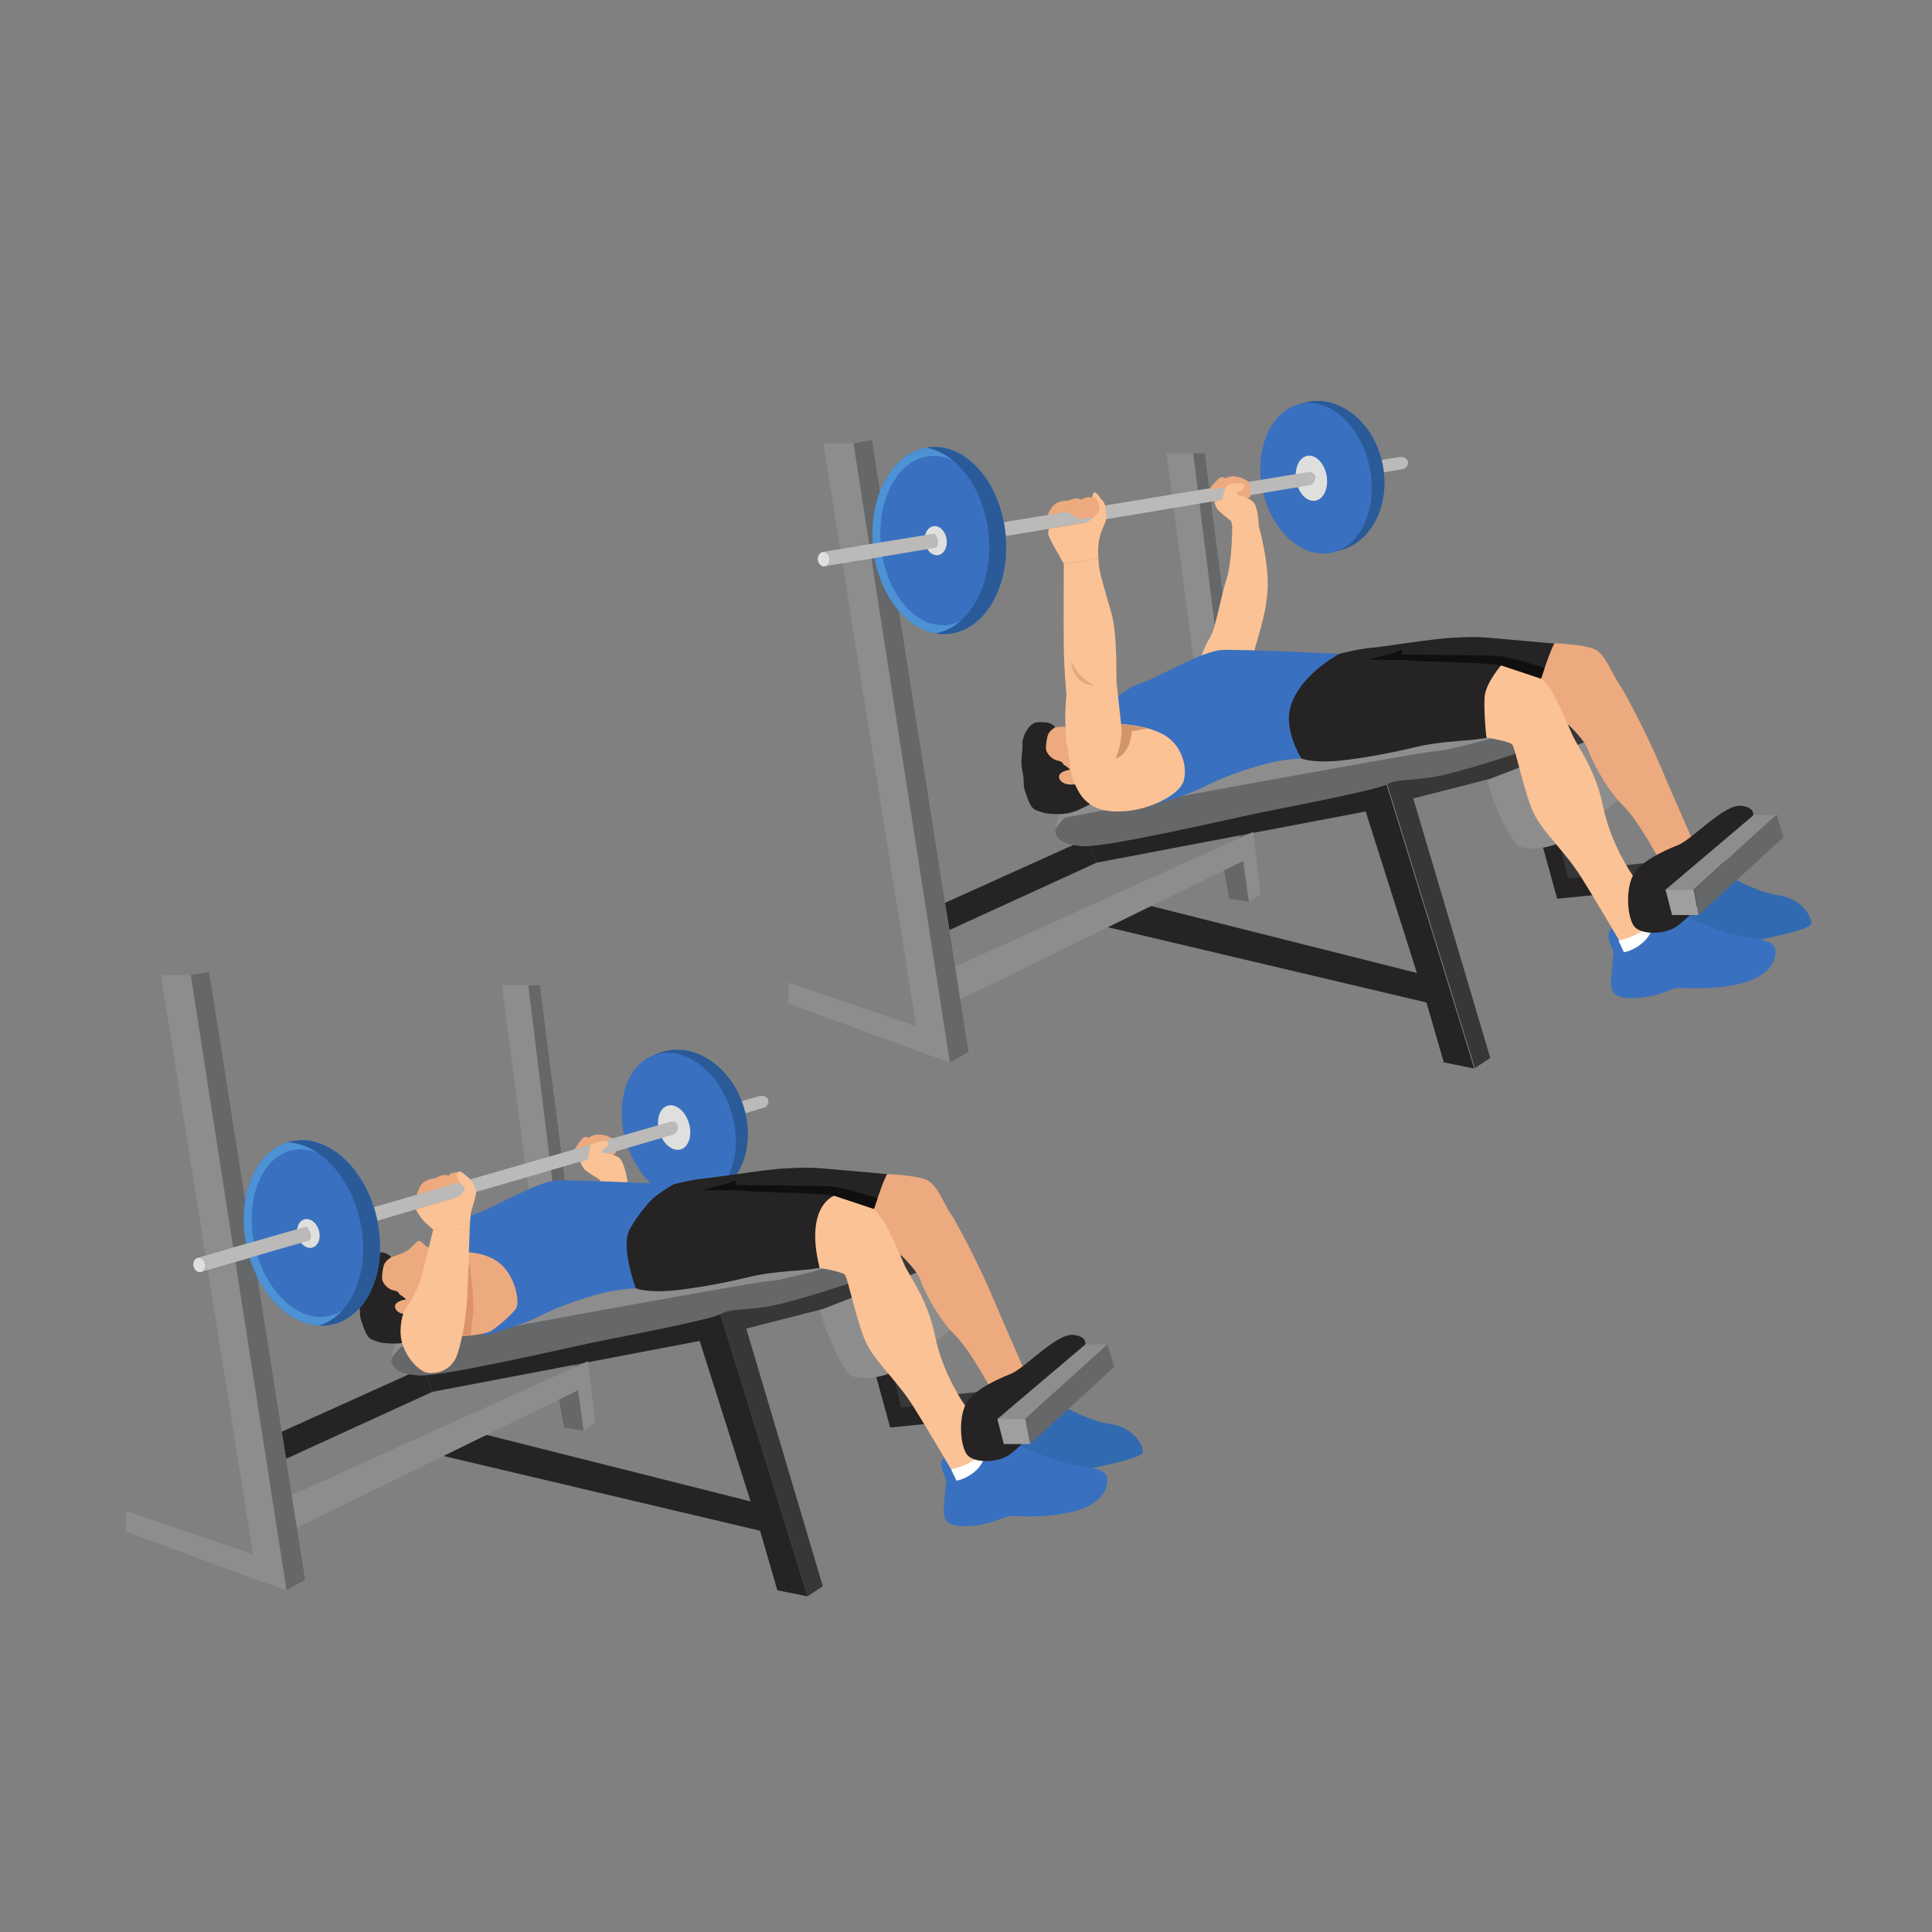 <?xml version="1.0" encoding="UTF-8" standalone="no"?>
<svg
   xmlns:dc="http://purl.org/dc/elements/1.1/"
   xmlns:cc="http://creativecommons.org/ns#"
   xmlns:rdf="http://www.w3.org/1999/02/22-rdf-syntax-ns#"
   xmlns:svg="http://www.w3.org/2000/svg"
   xmlns="http://www.w3.org/2000/svg"
   viewBox="0 0 2666.667 2666.667"
   height="2666.667"
   width="2666.667"
   xml:space="preserve"
   id="svg2"
   version="1.1"><rect x="0" y="0" width="2666.667" height="2666.667" fill="#808080" stroke="none"/><defs
     id="defs6" /><g
     transform="matrix(1.333,0,0,-1.333,0,2666.667)"
     id="g10"><g
       transform="scale(0.1)"
       id="g12"><g
         transform="scale(1.227)"
         id="g14"><path
           id="path16"
           style="fill:none;fill-opacity:1;fill-rule:nonzero;stroke:none"
           d="M 16300,0 H 0 V 16300 H 16300 V 0" /></g><path
         id="path18"
         style="fill:#bbbab8;fill-opacity:1;fill-rule:nonzero;stroke:none"
         d="m 13484.4,15106.7 c 0,0 998.3,167.2 1019.3,167.2 20.9,0 59.9,-6 74.9,-45 15,-38.9 -36,-77.9 -36,-77.9 l -1085.6,-187.5 27.4,143.2" /><path
         id="path20"
         style="fill:#2a5a98;fill-opacity:1;fill-rule:nonzero;stroke:none"
         d="m 14316.6,15197.6 c 86.2,-426.2 -122.6,-828.1 -466.5,-897.7 -343.8,-69.6 -692.5,219.5 -778.7,645.7 -86.3,426.3 122.6,828.2 466.4,897.8 343.9,69.5 692.5,-219.6 778.8,-645.8" /><path
         id="path22"
         style="fill:#3a70c0;fill-opacity:1;fill-rule:nonzero;stroke:none"
         d="m 14182.2,15165 c 86.3,-426.2 -92.2,-822 -398.7,-884 -306.5,-62 -624.8,233.2 -711.1,659.4 -86.2,426.2 92.3,822 398.8,884 306.4,62 624.8,-233.2 711,-659.4" /><g
         transform="scale(1.012)"
         id="g24"><path
           id="path26"
           style="fill:#373737;fill-opacity:1;fill-rule:nonzero;stroke:none"
           d="m 16119.3,11343.2 180.7,-562.9 v -83 h -234 l -77,106.7 -108.2,438.2 238.5,101" /></g><path
         id="path28"
         style="fill:#dfdfdd;fill-opacity:1;fill-rule:nonzero;stroke:none"
         d="m 13736.2,15080.8 c 22.8,-128.3 -29,-244.9 -115.8,-260.3 -86.8,-15.4 -175.6,76.1 -198.4,204.4 -22.8,128.4 29,244.9 115.8,260.3 86.8,15.5 175.6,-76.1 198.4,-204.4" /><g
         transform="scale(1.151)"
         id="g30"><path
           id="path32"
           style="fill:#326ab1;fill-opacity:1;fill-rule:nonzero;stroke:none"
           d="m 15594.6,9476.99 c 0,0 213.4,-122.36 413.9,-152.3 200.4,-29.93 291.5,-190.15 286.3,-254.51 -5.2,-64.38 -609.2,-171.11 -609.2,-171.11 h -442.5 l -205.6,197.84 72.8,227.78 484.3,152.3" /></g><g
         transform="scale(1.052)"
         id="g34"><path
           id="path36"
           style="fill:#252323;fill-opacity:1;fill-rule:nonzero;stroke:none"
           d="m 15160.6,10774.1 166.1,-603.9 973.3,96.9 v 182.2 l -865.9,-79.7 -107.4,457.2 -166.1,-52.7" /></g><g
         transform="scale(1.128)"
         id="g38"><path
           id="path40"
           style="fill:#3a70c0;fill-opacity:1;fill-rule:nonzero;stroke:none"
           d="m 14791.2,9207.24 c 0,0 -31.8,-23.31 -26.5,-71.12 5.3,-47.82 47.8,-143.43 47.8,-143.43 0,0 -24.5,-191.29 -24.2,-284.27 0.3,-92.97 45.5,-151.38 260.6,-132.76 215.2,18.61 289.5,95.63 385.2,90.31 95.6,-5.32 366.6,-13.29 581.7,50.43 215.2,63.82 284.2,180.66 282.9,286.91 -1.4,106.25 -142.1,100.94 -333.4,140.78 -191.2,39.84 -512.6,187.27 -512.6,187.27 h -305.4 l -200.1,-38.52 -156,-85.6" /></g><g
         transform="scale(1.05)"
         id="g42"><path
           id="path44"
           style="fill:#ffffff;fill-opacity:1;fill-rule:nonzero;stroke:none"
           d="m 15961.8,9773.14 52.8,-111.3 c 0,0 94.2,14.27 185.5,94.17 91.3,79.92 99.9,168.39 99.9,168.39 l -195.6,19.2 -142.6,-170.46" /></g><g
         transform="scale(1.054)"
         id="g46"><path
           id="path48"
           style="fill:#373737;fill-opacity:1;fill-rule:nonzero;stroke:none"
           d="m 15762.8,10459.7 c 38.4,4.3 537.2,55.4 537.2,55.4 l -32.6,-86.7 c 0,0 -214.7,-83.8 -236,-88.1 -21.3,-4.3 -272.9,-34.1 -268.6,-21.3 4.2,12.8 0,140.7 0,140.7" /></g><path
         id="path50"
         style="fill:#252323;fill-opacity:1;fill-rule:nonzero;stroke:none"
         d="m 9829.79,10374.4 1524.11,697.8 -89.9,251.7 -1478.78,-667.4 44.57,-282.1" /><path
         id="path52"
         style="fill:#656769;fill-opacity:1;fill-rule:nonzero;stroke:none"
         d="m 12675.9,10993.5 50.6,-292.9 205.3,-33 -58.5,422.6 -197.4,-96.7" /><g
         transform="scale(1.035)"
         id="g54"><path
           id="path56"
           style="fill:#8d8d8d;fill-opacity:1;fill-rule:nonzero;stroke:none"
           d="m 15166,11743.8 c 0,0 -246.5,-113 -286.7,-169.5 -40.3,-56.4 221.5,-665.5 308.4,-708.6 86.9,-43 312.8,-43 504,78.7 191.2,121.6 608.3,464.4 604,490.7 -4.4,26.3 -360.7,569.4 -360.7,569.4 0,0 -338.9,-100 -769,-260.7" /></g><g
         transform="scale(1.012)"
         id="g58"><path
           id="path60"
           style="fill:#373737;fill-opacity:1;fill-rule:nonzero;stroke:none"
           d="m 15091.2,8839.56 157,103.71 -788.1,2654.73 788.1,201.5 1051.8,408.9 -97.8,177.7 -1564.3,-391.1 -444.5,-248.8 897.8,-2906.64" /></g><path
         id="path62"
         style="fill:#656769;fill-opacity:1;fill-rule:nonzero;stroke:none"
         d="m 12976.7,11391.4 -502,3918.5 h -119.8 l 518.4,-4219.7 103.4,301.2" /><path
         id="path64"
         style="fill:#252323;fill-opacity:1;fill-rule:nonzero;stroke:none"
         d="m 11344.9,10433.8 3425.5,-809.2 179.8,-620.3 314.7,-63 -908.1,2940.1 -3092.8,-557.5 89.9,-251.7 2787.1,530.4 530.5,-1672.3 -2751.5,693.2 -575.1,-189.7" /><path
         id="path66"
         style="fill:#8d8d8d;fill-opacity:1;fill-rule:nonzero;stroke:none"
         d="m 11120.1,11431.8 -193.3,-40.4 c 0,0 18,184.3 96.7,301.1 78.6,116.9 1571.1,566.5 1867.8,620.4 296.7,54 1384.6,368.6 1384.6,368.6 l 1276.7,89.9 c 0,0 368.6,-89.9 341.6,-179.8 -26.9,-89.9 -233.7,-170.8 -233.7,-170.8 l -449.6,-242.7 -593.4,-96.7 -1353.1,-249.7 -2144.3,-399.9" /><path
         id="path68"
         style="fill:#8d8d8d;fill-opacity:1;fill-rule:nonzero;stroke:none"
         d="m 9879.37,9624.6 2993.93,1465.6 58.5,-422.6 121.3,80.9 -76.4,642.9 -3087.14,-1395.3 -10.19,-371.5" /><path
         id="path70"
         style="fill:#656769;fill-opacity:1;fill-rule:nonzero;stroke:none"
         d="m 11030.2,11539.7 c 0,0 -112.4,-103.4 -103.4,-148.3 9,-45 40.5,-134.9 292.2,-148.4 251.8,-13.5 1582.4,296.7 1802.7,341.7 220.2,44.9 1230.8,238.2 1335.1,296.7 104.4,58.4 202.3,35.9 472,76.4 269.8,40.4 939.6,268.2 939.6,268.2 l -107.9,194.8 c 0,0 -656.3,-191.8 -800.2,-194.8 -143.9,-3 -3830.1,-686.3 -3830.1,-686.3" /><path
         id="path72"
         style="fill:#656769;fill-opacity:1;fill-rule:nonzero;stroke:none"
         d="m 9834.41,9004.3 194.79,107.9 -1000.97,6335.5 -191.8,-32.9 997.98,-6410.5" /><path
         id="path74"
         style="fill:#8d8d8d;fill-opacity:1;fill-rule:nonzero;stroke:none"
         d="m 9528.73,9112.2 305.68,-107.9 -997.98,6410.5 H 8526.25 L 9528.73,9112.2" /><path
         id="path76"
         style="fill:#8d8d8d;fill-opacity:1;fill-rule:nonzero;stroke:none"
         d="m 12354.9,13200 -275.8,2109.9 h 275.8 l 223,-1779.2 v -396.2 l -157.1,28.1 -65.9,37.4" /><g
         transform="scale(1.076)"
         id="g78"><path
           id="path80"
           style="fill:#edaa7f;fill-opacity:1;fill-rule:nonzero;stroke:none"
           d="m 14961.3,12401.2 c 0,0 289.8,-9.1 390.1,-60.3 100.3,-51.1 162.9,-235 217.3,-310.2 54.3,-75.3 275.8,-493.1 405.3,-800.3 129.6,-307.1 326,-750.1 326,-750.1 l -326,-175.5 c 0,0 -204.7,390.5 -359.4,540 -154.6,149.5 -299.4,433.7 -332.8,534 -33.5,100.3 -235.4,288.3 -256.3,300.8 -20.9,12.6 -326,313.5 -326,313.5 0,0 -97.6,203.2 -80.2,247.8 17.5,44.7 342,160.3 342,160.3" /></g><g
         transform="scale(1.054)"
         id="g82"><path
           id="path84"
           style="fill:#fbc295;fill-opacity:1;fill-rule:nonzero;stroke:none"
           d="m 14606.4,11733.7 c 0,0 213.2,-35.6 247.4,-65.4 34.1,-29.9 128.5,-530.8 231.7,-712.5 103.2,-181.6 296.8,-353.2 446.4,-590.4 149.5,-237.3 375.7,-625.49 375.7,-625.49 0,0 179.1,38.4 285.8,140.79 106.6,102.39 -153.6,499.2 -153.6,499.2 0,0 -213.3,298.6 -290.1,674 -76.8,375.5 -253.2,593 -303.6,708.2 -50.5,115.2 -171.4,401.1 -236.8,477.9 -65.4,76.8 -65.4,76.8 -65.4,76.8 l -392.5,130.8 c 0,0 -298.3,-98.1 -145,-713.9" /></g><path
         id="path86"
         style="fill:#252323;fill-opacity:1;fill-rule:nonzero;stroke:none"
         d="m 13176,12420.8 c 33.8,-33.4 299.7,-269.8 299.7,-269.8 0,0 116.9,-49.4 391.1,-22.4 274.2,27 606.9,95.3 795.7,142.1 188.8,46.7 458.5,63.2 536.5,69.2 77.9,6 191.9,24 191.9,24 0,0 -30.1,287.7 -18.1,428.5 12,140.9 170.8,323.7 170.8,323.7 l 413.6,-137.9 c 0,0 95.9,299.7 137.8,362.7 0,0 -524.4,47.9 -672.8,59.9 -148.3,12 -202.3,9 -394.1,0 -191.8,-9 -719.2,-95.9 -839.1,-104.9 -119.9,-9 -322.2,-61.4 -322.2,-61.4 L 13176,12909 c 0,0 -284.7,-263.4 -275.7,-308.4 9,-44.9 275.7,-179.8 275.7,-179.8" /><path
         id="path88"
         style="fill:#252323;fill-opacity:1;fill-rule:nonzero;stroke:none"
         d="m 10926.3,12474.8 c 0,0 -34,47.9 -105.9,50.9 -71.9,3 -98.9,6 -140.8,-25.5 -42,-31.4 -98.9,-136.3 -92.9,-202.3 5.9,-65.9 -24.9,-173.8 -0.5,-275.7 24.4,-101.9 3.4,-143.8 27.4,-206.8 24,-62.9 48,-176.8 116.9,-200.8 68.9,-24 93.9,-39.3 237.3,-39.1 143.3,0.2 236.2,63.1 278.2,81.1 41.9,18 86.9,47.9 86.9,47.9 0,0 -110.9,584.4 -125.9,602.4 -15,18 -185.8,77.9 -185.8,77.9 l -94.9,90" /><path
         id="path90"
         style="fill:#100f0d;fill-opacity:1;fill-rule:nonzero;stroke:none"
         d="m 14174,13173 c 33,0 281.7,0 341.7,0 59.9,0 218.7,-20.9 260.7,-17.9 41.9,3 632.3,-15 767.2,-39 l 413.6,-137.9 36.8,110.6 c 0,0 -345.5,114.2 -480.4,123.2 -134.8,9 -997.9,15 -997.9,15 v 49 c 0,0 -99,-43 -158.9,-52 -59.9,-9 -182.8,-51 -182.8,-51" /><path
         id="path92"
         style="fill:#edaa7f;fill-opacity:1;fill-rule:nonzero;stroke:none"
         d="m 11021.2,12481.5 -94.9,-6.7 c 0,0 -64.7,-36 -78.2,-87.7 -13.5,-51.7 -24.7,-126.6 -11.2,-161.1 13.5,-34.5 60.4,-88.4 117.9,-97.4 57.4,-9 52.9,-45 66.4,-47.2 13.5,-2.2 60.7,-45 60.7,-45 0,0 -87.7,-13.5 -110.1,-51.6 -22.5,-38.3 17.9,-107.9 128.1,-103.4 110.1,4.4 110.1,4.4 110.1,4.4 0,0 -53.9,415.9 -58.4,424.9 -4.5,9 -130.4,170.8 -130.4,170.8" /><path
         id="path94"
         style="fill:#fbc295;fill-opacity:1;fill-rule:nonzero;stroke:none"
         d="m 12420.8,13162.6 c 0,0 56.9,164.1 110.9,246.1 53.9,82 107.9,414.7 167.8,597.5 59.9,182.8 59.9,545.4 59.9,545.4 h 275.8 c 0,0 107.8,-371.6 89.9,-656.3 -18,-284.7 -119.9,-536.4 -140.9,-650.3 -21,-113.9 -290.7,-124.8 -353.6,-117.9 -63,7 -209.8,35.5 -209.8,35.5" /><path
         id="path96"
         style="fill:#3a70c0;fill-opacity:1;fill-rule:nonzero;stroke:none"
         d="m 11904,11659.8 c 47.5,17.8 371.4,100.2 564.7,199.1 193.3,98.9 364.2,157.3 584.4,222.5 220.3,65.2 422.6,69.6 422.6,69.6 0,0 -144.4,224.9 -128.4,449.6 16,224.8 218.3,413.6 303.7,485.5 85.4,72 215.8,148.4 215.8,148.4 0,0 -1007,49.4 -1213.8,40.4 -206.7,-9 -665.3,-287.7 -831.6,-341.6 -166.3,-54 -267.3,-161.9 -267.3,-161.9 0,0 -159.8,-684.7 -123.8,-719.9 36,-35.3 184.3,-170.4 184.3,-170.4 l 289.4,-221.3" /><path
         id="path98"
         style="fill:#fbc295;fill-opacity:1;fill-rule:nonzero;stroke:none"
         d="m 11045.2,12300.9 32.9,-176.8 c 0,0 -11.9,-117.3 78,-292.4 89.9,-175.1 242.7,-247 500.5,-226.1 257.7,21 557.4,170.9 599.3,311.7 42,140.9 -14.9,365.6 -194.7,473.5 -179.9,107.9 -452.6,116.9 -452.6,116.9 0,0 -44.9,407.6 -47.9,437.6 -3,29.9 11.9,500.5 -57,728.2 -68.9,227.8 -122.9,428.6 -125.9,485.5 -3,57 -3,57 -3,57 l -359.6,-48 c 0,0 -3,-632.3 0,-872.1 3,-239.7 24,-437.5 27,-473.5 3,-36 -30,-215.8 3,-521.5" /><path
         id="path100"
         style="fill:#bbbab8;fill-opacity:1;fill-rule:nonzero;stroke:none"
         d="m 8515.06,14289.1 5038.54,829 c 0,0 54.7,2.6 66,-44.8 11.2,-47.4 -45,-90.1 -45,-90.1 l -5030.21,-840.9 -29.33,146.8" /><path
         id="path102"
         style="fill:#3a70c0;fill-opacity:1;fill-rule:nonzero;stroke:none"
         d="m 10411.3,14478.6 c 54.9,-533.9 -207.5,-998.3 -586.09,-1037.2 -378.57,-39 -730,362.3 -784.92,896.1 -54.91,533.9 207.46,998.3 586.04,1037.2 378.57,39 729.97,-362.3 784.97,-896.1" /><path
         id="path104"
         style="fill:#4d92d5;fill-opacity:1;fill-rule:nonzero;stroke:none"
         d="m 10411.3,14478.6 c -55,533.8 -406.4,935.1 -784.97,896.1 -378.58,-38.9 -640.95,-503.3 -586.04,-1037.2 54.92,-533.8 406.35,-935.1 784.93,-896.1 378.58,38.9 640.98,503.3 586.08,1037.2 z m -607.56,-945.8 c -326.69,-33.6 -631.81,330.7 -681.5,813.8 -49.69,483 174.86,901.8 501.56,935.4 326.69,33.6 631.8,-330.7 681.5,-813.7 49.7,-483.1 -174.9,-901.9 -501.56,-935.5" /><path
         id="path106"
         style="fill:#2a5a98;fill-opacity:1;fill-rule:nonzero;stroke:none"
         d="m 10411.3,14478.6 c -55,533.8 -406.4,935.1 -784.97,896.1 -12.35,-1.3 -24.56,-3 -36.66,-5.2 322.28,-57.1 598.13,-423.1 646.23,-890.9 53.2,-516.5 -190.7,-967.9 -549.34,-1032 45.47,-8.1 91.85,-10 138.66,-5.2 378.58,38.9 640.98,503.3 586.08,1037.2" /><path
         id="path108"
         style="fill:#edaa7f;fill-opacity:1;fill-rule:nonzero;stroke:none"
         d="m 12523.8,14941.6 c 4.5,6.8 86.5,111.3 115.8,120.3 29.2,9 53.9,-15.8 56.2,-9 2.2,6.7 37.2,22.5 78.1,20.2 41,-2.2 70.2,-13.5 81.4,-15.7 11.3,-2.3 56.2,-31.3 69.7,-38.1 13.5,-6.9 31.5,-132.7 20.2,-157.5 -11.2,-24.7 -44.3,-9 -44.3,-9 0,0 -149.9,-22.4 -158.4,-18 -8.5,4.5 -52.5,119 -52.5,119 l -166.2,-12.2" /><path
         id="path110"
         style="fill:#fbc295;fill-opacity:1;fill-rule:nonzero;stroke:none"
         d="m 11015.2,14168 c 0,0 -146.8,251 -158.1,293.7 -11.2,42.7 6,68.2 6,68.2 l 386.5,64.6 c 0,0 99.8,60.5 102,87.5 2.3,27 0,60.7 0,60.7 0,0 -42.7,29.2 -44.9,74.2 -2.3,44.9 13.5,89.9 29.2,92.1 15.7,2.3 65.2,-74.2 87.6,-96.6 22.5,-22.5 33.8,-119.2 29.3,-177.6 -4.5,-58.4 -47.2,-101.1 -69.7,-209 -22.5,-107.9 -8.3,-209.8 -8.3,-209.8 l -359.6,-48" /><path
         id="path112"
         style="fill:#fbc295;fill-opacity:1;fill-rule:nonzero;stroke:none"
         d="m 12837.4,14497.7 c -12,6 -78,53.9 -78,53.9 l -11.9,58.5 c 0,0 -130.4,98.9 -146.2,128.1 -15.7,29.2 -29.2,74.2 -29.2,74.2 l 85.4,20.2 c 0,0 22.5,125.9 47.2,143.8 24.8,18 116.9,31.5 155.1,20.3 38.2,-11.3 27,-49.5 0,-62.9 -26.9,-13.5 -53.9,-27 -53.9,-27 l 4.5,-24.7 c 0,0 110.1,-24.8 164.1,-72 53.9,-47.2 60.7,-258.5 60.7,-258.5 l -197.8,-53.9" /><path
         id="path114"
         style="fill:#dfdfdd;fill-opacity:1;fill-rule:nonzero;stroke:none"
         d="m 8586.85,14220.2 c 4.17,-40.9 -18.98,-76.8 -51.71,-80.1 -32.73,-3.4 -62.64,27.1 -66.81,68 -4.16,41 18.98,76.8 51.71,80.2 32.73,3.3 62.64,-27.2 66.81,-68.1" /><path
         id="path116"
         style="fill:#dfdfdd;fill-opacity:1;fill-rule:nonzero;stroke:none"
         d="m 9801.4,14425.4 c 13.8,-82.7 -25.14,-158.1 -86.97,-168.4 -61.83,-10.3 -123.15,48.3 -136.95,130.9 -13.81,82.7 25.13,158.1 86.96,168.4 61.83,10.3 123.15,-48.3 136.96,-130.9" /><path
         id="path118"
         style="fill:#bbbab8;fill-opacity:1;fill-rule:nonzero;stroke:none"
         d="m 9674.8,14479.9 c 0,0 67.77,-62.8 21.54,-145 l -798.54,-133.5 -27.72,146.1 804.72,132.4" /><path
         id="path120"
         style="fill:#edaa7f;fill-opacity:1;fill-rule:nonzero;stroke:none"
         d="m 10847,14672.7 c 0,0 39.3,90.2 86.5,119.4 47.3,29.3 128.2,29.3 128.2,29.3 0,0 51.7,20.2 78.6,22.4 27,2.3 63,-13.4 63,-13.4 0,0 13.5,22.4 49.4,24.7 36,2.2 65.2,0 65.2,0 0,0 31.5,6.7 45,-38.2 13.4,-45 29.2,-51.7 20.2,-87.7 -9,-36 -53.6,-81 -56.9,-84.4 -3.3,-3.5 -80.2,0 -80.2,0 0,0 -49.5,-23.5 -71.9,-12.2 -22.5,11.2 -114.7,67.4 -123.7,71.9 l -203.4,-31.8" /><path
         id="path122"
         style="fill:#8d8d8d;fill-opacity:1;fill-rule:nonzero;stroke:none"
         d="m 8162.11,9615.7 1366.62,-503.5 v 251.7 l -1366.62,467.5 v -215.7" /><g
         transform="scale(1.117)"
         id="g124"><path
           id="path126"
           style="fill:#252323;fill-opacity:1;fill-rule:nonzero;stroke:none"
           d="m 15559.7,10077.7 c -26.9,-11.5 -314.6,-119.06 -406.7,-256.67 -92.1,-137.6 -68.8,-427.26 0,-503.7 68.8,-76.44 282.1,-68.39 382.6,0 100.5,68.39 181.1,168.97 181.1,168.97 0,0 510.9,812.7 519,824.7 7.9,12.1 64.3,108.6 -92.6,128.8 -157,20.1 -447.4,-304.4 -583.4,-362.1" /></g><g
         transform="scale(1.128)"
         id="g128"><path
           id="path130"
           style="fill:#8d8d8d;fill-opacity:1;fill-rule:nonzero;stroke:none"
           d="m 15419.4,9515.4 -135.5,47.82 813.2,689.38 h 202.9 l -757.1,-689.38 -123.5,-47.82" /></g><g
         transform="scale(1.133)"
         id="g132"><path
           id="path134"
           style="fill:#656769;fill-opacity:1;fill-rule:nonzero;stroke:none"
           d="m 15526,9295.77 774,710.53 -63.5,206.3 -754.1,-686.62 43.6,-230.21" /></g><g
         transform="scale(1.079)"
         id="g136"><path
           id="path138"
           style="fill:#9f9f9e;fill-opacity:1;fill-rule:nonzero;stroke:none"
           d="m 15983.4,10000.9 62.4,-241.73 h 254.2 l -45.8,241.73 h -270.8" /></g><path
         id="path140"
         style="fill:#d2946b;fill-opacity:1;fill-rule:nonzero;stroke:none"
         d="m 11554.7,12151.1 c -8.5,-3 76.4,152.3 53.9,356.6 0,0 119.4,-10.3 275.5,-44.1 l -164.7,-30.8 c 0,0 -8.9,-227.8 -164.7,-281.7" /><path
         id="path142"
         style="fill:#e4a87c;fill-opacity:1;fill-rule:nonzero;stroke:none"
         d="m 11332.9,12909 c -231.8,1.4 -244.3,253.6 -244.3,253.6 94.4,-200.1 244.3,-253.6 244.3,-253.6" /><path
         id="path144"
         style="fill:#bbbab8;fill-opacity:1;fill-rule:nonzero;stroke:none"
         d="m 6880.28,8372.2 c 0,0 971.92,282.8 992.76,285.3 20.83,2.4 60.23,1 79.67,-35.9 19.43,-37 -26.61,-81.6 -26.61,-81.6 l -1056.24,-313.2 10.42,145.4" /><path
         id="path146"
         style="fill:#373737;fill-opacity:1;fill-rule:nonzero;stroke:none"
         d="m 9394.98,5992.1 181.64,-565.8 v -83.4 h -235.24 l -77.42,107.2 -108.71,440.4 239.73,101.6" /><path
         id="path148"
         style="fill:#2a5a98;fill-opacity:1;fill-rule:nonzero;stroke:none"
         d="m 7696.13,8559.8 c 135.5,-413.2 -24.89,-836.8 -358.24,-946.1 -333.35,-109.3 -713.43,137.1 -848.93,550.3 -135.5,413.2 24.89,836.7 358.25,946.1 333.35,109.3 713.42,-137.1 848.92,-550.3" /><path
         id="path150"
         style="fill:#3a70c0;fill-opacity:1;fill-rule:nonzero;stroke:none"
         d="m 7566.54,8511.7 c 135.5,-413.2 4.5,-827.1 -292.61,-924.6 -297.11,-97.4 -647.81,158.6 -783.3,571.8 -135.5,413.2 -4.49,827.1 292.61,924.6 297.11,97.4 647.8,-158.6 783.3,-571.8" /><path
         id="path152"
         style="fill:#8d8d8d;fill-opacity:1;fill-rule:nonzero;stroke:none"
         d="m 5480.53,7629.6 -284.1,2173.9 h 273.95 l 221.65,-1767.8 51.68,-442.3 -207.82,76.6 -55.36,-40.4" /><path
         id="path154"
         style="fill:#326ab1;fill-opacity:1;fill-rule:nonzero;stroke:none"
         d="m 11032.7,5432.2 c 0,0 244.2,-139.9 473.5,-174.2 229.2,-34.2 333.5,-217.5 327.5,-291.1 -5.9,-73.6 -696.8,-195.7 -696.8,-195.7 h -506.2 l -235.2,226.3 83.4,260.5 553.8,174.2" /><path
         id="path156"
         style="fill:#dfdfdd;fill-opacity:1;fill-rule:nonzero;stroke:none"
         d="m 7133.45,8375.9 c 37.66,-124.7 -0.21,-246.5 -84.58,-272 -84.38,-25.5 -183.32,55 -220.98,179.8 -37.67,124.8 0.21,246.6 84.59,272.1 84.37,25.4 183.31,-55.1 220.97,-179.9" /><path
         id="path158"
         style="fill:#656769;fill-opacity:1;fill-rule:nonzero;stroke:none"
         d="m 6088.25,5910.2 -498.76,3893.3 h -119.11 l 515.14,-4192.6 102.73,299.3" /><path
         id="path160"
         style="fill:#3a70c0;fill-opacity:1;fill-rule:nonzero;stroke:none"
         d="m 9776.12,4913.5 c 0,0 -35.73,-26.2 -29.77,-79.8 5.95,-53.6 53.6,-160.8 53.6,-160.8 0,0 -27.47,-214.4 -27.14,-318.6 0.33,-104.2 50.95,-169.7 292.19,-148.9 241.2,20.9 324.5,107.2 431.7,101.3 107.2,-6 410.9,-14.9 652.1,56.6 241.2,71.4 318.7,202.4 317.2,321.5 -1.5,119.2 -159.3,113.2 -373.7,157.9 -214.4,44.6 -574.7,209.9 -574.7,209.9 h -342.4 l -224.23,-43.2 -174.85,-95.9" /><path
         id="path162"
         style="fill:#252323;fill-opacity:1;fill-rule:nonzero;stroke:none"
         d="m 9043.61,5855.1 173.56,-631.3 1017.53,101.2 v 190.6 l -905.23,-83.4 -112.3,478 -173.56,-55.1" /><path
         id="path164"
         style="fill:#ffffff;fill-opacity:1;fill-rule:nonzero;stroke:none"
         d="m 9849.08,4789.1 55.09,-116.2 c 0,0 98.23,14.9 193.53,98.3 95.3,83.4 104.2,175.7 104.2,175.7 l -204.02,20 -148.8,-177.8" /><path
         id="path166"
         style="fill:#8d8d8d;fill-opacity:1;fill-rule:nonzero;stroke:none"
         d="m 8786.04,6665 c 0,0 -253.44,-116.2 -294.79,-174.2 -41.36,-58 227.79,-684.2 317.12,-728.5 89.34,-44.2 321.59,-44.2 518.12,80.9 196.53,125 625.32,477.5 620.85,504.5 -4.47,27 -370.72,585.3 -370.72,585.3 0,0 -348.39,-102.7 -790.58,-268" /><path
         id="path168"
         style="fill:#373737;fill-opacity:1;fill-rule:nonzero;stroke:none"
         d="m 8361.72,3475.9 157.82,104.2 -792.07,2668 792.07,202.5 1057.08,410.9 -98.27,178.7 L 7906.13,6647.1 7459.48,6397 8361.72,3475.9" /><path
         id="path170"
         style="fill:#252323;fill-opacity:1;fill-rule:nonzero;stroke:none"
         d="M 2961.54,4899.8 4475.83,5593 4386.5,5843.2 2917.26,5180 l 44.28,-280.2" /><path
         id="path172"
         style="fill:#8d8d8d;fill-opacity:1;fill-rule:nonzero;stroke:none"
         d="m 4243.57,5950.4 -192.06,-40.2 c 0,0 17.87,183.1 96.03,299.2 78.16,116.2 1561.05,562.8 1855.85,616.4 294.79,53.6 1375.69,366.3 1375.69,366.3 l 1268.5,89.3 c 0,0 366.25,-89.3 339.46,-178.7 -26.81,-89.3 -232.26,-169.7 -232.26,-169.7 l -446.66,-241.2 -589.58,-96 -1344.43,-248.1 -2130.54,-397.3" /><path
         id="path174"
         style="fill:#252323;fill-opacity:1;fill-rule:nonzero;stroke:none"
         d="m 4466.9,4958.8 3403.5,-804 178.66,-616.4 312.66,-62.5 L 7459.48,6397 4386.5,5843.2 4475.83,5593 7245.08,6120.1 7772.13,4458.5 5038.36,5147.3 4466.9,4958.8" /><path
         id="path176"
         style="fill:#656769;fill-opacity:1;fill-rule:nonzero;stroke:none"
         d="m 4154.24,6057.6 c 0,0 -111.66,-102.8 -102.73,-147.4 8.93,-44.7 40.2,-134 290.33,-147.4 250.12,-13.4 1572.22,294.8 1791.08,339.4 218.86,44.7 1222.87,236.8 1326.56,294.8 103.68,58.1 200.99,35.8 468.99,75.9 267.99,40.2 933.5,266.6 933.5,266.6 L 8754.78,6933 c 0,0 -652.12,-190.6 -795.05,-193.5 -142.93,-3 -3805.49,-681.9 -3805.49,-681.9" /><path
         id="path178"
         style="fill:#656769;fill-opacity:1;fill-rule:nonzero;stroke:none"
         d="m 5789.35,5514.9 50.26,-291.1 203.97,-32.7 -58.06,419.8 -196.17,-96" /><path
         id="path180"
         style="fill:#656769;fill-opacity:1;fill-rule:nonzero;stroke:none"
         d="m 2966.14,3538.4 193.55,107.2 -994.55,6294.9 -190.57,-32.8 991.57,-6369.3" /><path
         id="path182"
         style="fill:#8d8d8d;fill-opacity:1;fill-rule:nonzero;stroke:none"
         d="m 3074.33,4185.9 2911.19,1425 58.06,-419.8 120.6,80.4 -75.93,638.7 -3067.32,-1386.3 53.4,-338" /><path
         id="path184"
         style="fill:#8d8d8d;fill-opacity:1;fill-rule:nonzero;stroke:none"
         d="m 2662.42,3645.6 303.72,-107.2 -991.57,6369.3 h -308.19 l 996.04,-6262.1" /><path
         id="path186"
         style="fill:#8d8d8d;fill-opacity:1;fill-rule:nonzero;stroke:none"
         d="m 1304.59,4145.9 1357.83,-500.3 v 250.2 l -1357.83,464.5 v -214.4" /><path
         id="path188"
         style="fill:#edaa7f;fill-opacity:1;fill-rule:nonzero;stroke:none"
         d="m 5945.62,8095.9 c 3.68,7.2 72.93,120.6 100.9,133 27.97,12.3 55.42,-9.3 56.86,-2.4 1.44,7 34.35,26.7 75.28,29.3 40.93,2.5 71.26,-5.2 82.69,-6.1 11.42,-1 59.46,-24.5 73.65,-29.7 14.2,-5.3 46.78,-128.2 38.51,-154 -8.28,-25.9 -43.01,-14.2 -43.01,-14.2 0,0 -146.24,-39.8 -155.22,-36.3 -8.98,3.4 -66.01,112 -66.01,112 l -163.65,-31.6" /><path
         id="path190"
         style="fill:#edaa7f;fill-opacity:1;fill-rule:nonzero;stroke:none"
         d="m 4316.04,7634 c 0,0 24.26,93 67.72,127.5 43.46,34.5 123.82,44 123.82,44 0,0 48.98,26.1 75.5,31.5 26.53,5.4 64.08,-6 64.08,-6 0,0 10.77,23.9 46.22,30.3 35.46,6.5 64.74,7.6 64.74,7.6 0,0 30.46,10.4 49.12,-32.6 18.64,-43.1 35.06,-48 30.34,-84.7 -4.73,-36.8 -43.73,-86.7 -46.63,-90.6 -2.89,-3.8 -79.67,-9.3 -79.67,-9.3 0,0 -46.36,-29.1 -70,-20.6 -23.64,8.6 -100.56,51.9 -110.01,55.3 -9.45,3.5 -215.23,-52.4 -215.23,-52.4" /><path
         id="path192"
         style="fill:#bbbab8;fill-opacity:1;fill-rule:nonzero;stroke:none"
         d="m 2040.71,6979 4907.04,1412.6 c 0,0 54,9.1 70.71,-36.7 16.71,-45.8 -34.1,-94.8 -34.1,-94.8 L 2086.99,6836.7 2040.71,6979" /><path
         id="path194"
         style="fill:#fbc295;fill-opacity:1;fill-rule:nonzero;stroke:none"
         d="m 6308.95,7691.7 c -12.61,4.6 -83.7,44.5 -83.7,44.5 l -18.74,56.6 c 0,0 -141.04,83 -160.08,110.2 -19.05,27.1 -37.7,70.2 -37.7,70.2 l 82.46,30.1 c 0,0 7.6,127.6 30.06,148.4 22.45,20.7 112.4,44.9 151.66,38.2 39.26,-6.7 32.57,-45.9 7.36,-62.5 -25.21,-16.5 -50.42,-33.1 -50.42,-33.1 l 7.36,-24 c 0,0 112.27,-11.7 171.36,-52.3 59.1,-40.5 90.51,-249.6 90.51,-249.6 l -190.13,-76.7" /><path
         id="path196"
         style="fill:#373737;fill-opacity:1;fill-rule:nonzero;stroke:none"
         d="m 9706.15,5548.4 c 40.2,4.4 562.75,58 562.75,58 l -34.2,-90.8 c 0,0 -224.8,-87.8 -247.16,-92.3 -22.33,-4.5 -285.86,-35.7 -281.39,-22.3 4.47,13.4 0,147.4 0,147.4" /><path
         id="path198"
         style="fill:#252323;fill-opacity:1;fill-rule:nonzero;stroke:none"
         d="m 4051,6986.6 c 0,0 -33.73,47.6 -105.2,50.6 -71.46,3 -98.26,6 -139.95,-25.3 -41.69,-31.3 -98.26,-135.5 -92.31,-201 5.96,-65.5 -24.69,-172.7 -0.43,-273.9 24.25,-101.3 3.41,-143 27.23,-205.5 23.82,-62.5 47.64,-175.7 116.13,-199.5 68.49,-23.8 93.33,-39.1 235.75,-38.9 142.42,0.2 234.73,62.7 276.41,80.6 41.69,17.9 86.36,47.6 86.36,47.6 0,0 -110.18,580.7 -125.07,598.6 -14.89,17.8 -184.61,77.4 -184.61,77.4 l -94.31,89.3" /><path
         id="path200"
         style="fill:#edaa7f;fill-opacity:1;fill-rule:nonzero;stroke:none"
         d="M 4171.49,7031.4 4051,6986.6 c 0,0 -64.26,-35.7 -77.66,-87.1 -13.39,-51.4 -24.56,-125.8 -11.16,-160 13.4,-34.3 60.06,-87.9 117.13,-96.8 57.06,-9 52.6,-44.7 66,-46.9 13.4,-2.3 60.3,-44.7 60.3,-44.7 0,0 -87.1,-13.4 -109.43,-51.4 -22.34,-37.9 17.86,-107.2 127.29,-102.7 109.43,4.5 109.43,4.5 109.43,4.5 0,0 -53.6,413.1 -58.07,422.1 -4.46,8.9 -103.34,207.8 -103.34,207.8" /><path
         id="path202"
         style="fill:#edaa7f;fill-opacity:1;fill-rule:nonzero;stroke:none"
         d="m 9186.54,7847.2 c 0,0 309.68,-9.8 416.88,-64.5 107.2,-54.7 174.19,-251.2 232.25,-331.6 58.07,-80.4 294.83,-527 433.23,-855.3 138.5,-328.3 348.4,-801.8 348.4,-801.8 l -348.4,-187.6 c 0,0 -218.8,417.4 -384.09,577.2 -165.26,159.8 -320.1,463.5 -355.84,570.7 -35.73,107.2 -251.61,308.2 -273.95,321.6 -22.32,13.4 -348.38,335 -348.38,335 0,0 -104.37,217.3 -85.68,265 18.68,47.7 365.58,171.3 365.58,171.3" /><path
         id="path204"
         style="fill:#252323;fill-opacity:1;fill-rule:nonzero;stroke:none"
         d="m 6286.27,6933 c 33.56,-33.2 297.77,-268 297.77,-268 0,0 116.13,-49.1 388.59,-22.3 272.45,26.8 602.98,94.7 790.57,141.1 187.6,46.5 455.59,62.9 533.01,68.8 77.42,6 190.75,23.8 190.75,23.8 0,0 -29.95,285.9 -18.04,425.8 11.91,140 169.72,321.6 169.72,321.6 l 410.93,-136.9 c 0,0 95.28,297.7 136.97,360.3 0,0 -521.1,47.6 -668.49,59.5 -147.4,11.9 -200.99,8.9 -391.57,0 -190.57,-8.9 -714.64,-95.3 -833.75,-104.2 -119.11,-8.9 -320.1,-61.1 -320.1,-61.1 l -686.36,-323.3 c 0,0 -282.88,-261.8 -273.95,-306.4 8.93,-44.7 273.95,-178.7 273.95,-178.7" /><path
         id="path206"
         style="fill:#3a70c0;fill-opacity:1;fill-rule:nonzero;stroke:none"
         d="m 5022.46,6176.9 c 47.18,17.7 369.01,99.5 561.07,197.8 192.06,98.2 361.79,156.3 580.65,221.1 218.86,64.7 419.86,69.2 419.86,69.2 0,0 -143.44,223.3 -127.56,446.7 15.89,223.3 216.89,410.9 301.75,482.4 84.87,71.4 214.4,147.3 214.4,147.3 0,0 -1000.51,49.2 -1205.97,40.2 -205.46,-8.9 -661.05,-285.8 -826.31,-339.4 -165.26,-53.6 -265.61,-160.8 -265.61,-160.8 0,0 -158.71,-680.3 -122.98,-715.4 35.74,-35 183.13,-169.2 183.13,-169.2 l 287.57,-219.9" /><path
         id="path208"
         style="fill:#3a70c0;fill-opacity:1;fill-rule:nonzero;stroke:none"
         d="m 5058.21,6212 c 77.56,14.8 432.69,158.6 563.06,239.5 130.37,81 711.79,243.7 962.77,213.5 0,0 -161.14,429.9 -64.07,609.6 97.08,179.7 238.26,319.5 238.26,319.5 0,0 -311.59,60.9 -384.12,48 -72.53,-12.8 -1229.35,-540.2 -1229.35,-540.2 L 4929.65,6634.7 5058.21,6212" /><path
         id="path210"
         style="fill:#edaa7f;fill-opacity:1;fill-rule:nonzero;stroke:none"
         d="m 4838.7,7039 c 0,0 220.6,-3.1 357.73,-133.4 137.13,-130.4 191.08,-382.1 146.12,-449.6 -44.95,-67.4 -168.25,-169.5 -244.17,-224.3 -75.92,-54.8 -341.63,-62.9 -347.93,-64 -6.28,-1.2 -104.69,229.1 -104.69,229.1 L 4838.7,7039" /><path
         id="path212"
         style="fill:#fbc295;fill-opacity:1;fill-rule:nonzero;stroke:none"
         d="m 8486.96,6876.4 c 0,0 223.15,-37.2 258.88,-68.5 35.73,-31.2 134.57,-555.7 242.6,-745.9 108.02,-190.1 310.75,-369.8 467.33,-618.1 156.58,-248.4 393.31,-654.8 393.31,-654.8 0,0 187.62,40.2 299.22,147.4 111.7,107.2 -160.79,522.5 -160.79,522.5 0,0 -223.3,312.7 -303.7,705.8 -80.39,393 -265.03,620.8 -317.88,741.4 -52.84,120.6 -179.39,419.9 -247.88,500.3 -68.48,80.4 -68.48,80.4 -68.48,80.4 l -410.93,136.9 c 0,0 -312.3,-102.7 -151.68,-747.4" /><path
         id="path214"
         style="fill:#edaa7f;fill-opacity:1;fill-rule:nonzero;stroke:none"
         d="m 4144.52,7000 c 3.38,2.2 26.97,31.4 26.97,31.4 0,0 42.71,22.5 60.69,33.8 17.99,11.2 81.18,86.5 100.72,91 19.54,4.5 57.75,-33.7 75.73,-54 17.98,-20.2 113.51,-12.3 113.51,-12.3 l -84.66,-437.6 -130.15,-56.5 c 0,0 -37.69,-101 -64.66,-29.8 -26.97,71.3 -56.94,137.3 -71.92,215.2 -14.99,77.9 -26.23,218.8 -26.23,218.8" /><path
         id="path216"
         style="fill:#dc936b;fill-opacity:1;fill-rule:nonzero;stroke:none"
         d="m 4863.04,6933 c 0,0 53.4,-423.6 35.96,-536 -17.43,-112.4 -25.07,-220.1 -25.07,-220.1 l -106.08,-8.7 -39.67,179.5 134.86,585.3" /><path
         id="path218"
         style="fill:#fbc295;fill-opacity:1;fill-rule:nonzero;stroke:none"
         d="m 4485.42,7274.6 c 0,0 -92.9,73 -122.87,118 -29.97,44.9 -63.92,85.3 -48.94,91.3 14.98,6 312.67,91.5 332.15,97.5 19.48,6 107.89,32.2 112.39,38.9 4.5,6.8 62.68,63 57.19,76.5 -5.5,13.4 -57.19,67.4 -72.92,96.6 -15.74,29.2 -11.24,71.9 8.99,80.9 20.23,9 81.66,-49.4 111.63,-74.1 29.97,-24.8 59.19,-87.7 65.93,-128.2 6.75,-40.4 -38.89,-164.8 -49.44,-211.2 -10.56,-46.5 -16.49,-186.2 -16.49,-186.2 h -377.62" /><path
         id="path220"
         style="fill:#100f0d;fill-opacity:1;fill-rule:nonzero;stroke:none"
         d="m 7277.84,7680.4 c 32.76,0 279.9,0 339.45,0 59.56,0 217.38,-20.8 259.06,-17.9 41.69,3 628.3,-14.9 762.29,-38.7 l 410.93,-136.9 36.57,109.8 c 0,0 -343.28,113.5 -477.27,122.4 -134,8.9 -991.58,14.9 -991.58,14.9 v 48.7 c 0,0 -98.26,-42.7 -157.81,-51.7 -59.56,-8.9 -181.64,-50.6 -181.64,-50.6" /><path
         id="path222"
         style="fill:#fbc295;fill-opacity:1;fill-rule:nonzero;stroke:none"
         d="m 4485.42,7274.6 c 0,0 -101.71,-438 -134.77,-532.8 -33.05,-94.7 -98.24,-216.1 -109.47,-231.8 -11.24,-15.8 -95.12,-86.4 -93.64,-300.6 1.48,-214.2 184.55,-403.8 275.7,-418.7 91.15,-14.9 250.99,16.5 310.93,187.3 59.94,170.8 95.16,432.4 104.53,617.8 9.36,185.4 24.34,678.8 24.34,678.8 h -377.62" /><path
         id="path224"
         style="fill:#3a70c0;fill-opacity:1;fill-rule:nonzero;stroke:none"
         d="m 3901.72,7389 c 116.99,-523.8 -89.29,-1015.7 -460.71,-1098.6 -371.43,-83 -767.36,274.4 -884.34,798.2 -116.98,523.8 89.29,1015.6 460.71,1098.6 371.43,82.9 767.37,-274.4 884.34,-798.2" /><path
         id="path226"
         style="fill:#4d92d5;fill-opacity:1;fill-rule:nonzero;stroke:none"
         d="m 3408.98,6378.7 c -320.51,-71.6 -666.15,254.6 -771.99,728.5 -105.84,473.9 68.2,916.1 388.71,987.7 320.53,71.5 666.16,-254.6 772,-728.5 105.84,-473.9 -68.19,-916.1 -388.72,-987.7 z M 3901.72,7389 c -116.97,523.8 -512.91,881.1 -884.34,798.2 -371.42,-83 -577.69,-574.8 -460.71,-1098.6 116.97,-523.8 512.91,-881.2 884.34,-798.2 371.42,82.9 577.7,574.8 460.71,1098.6" /><path
         id="path228"
         style="fill:#2a5a98;fill-opacity:1;fill-rule:nonzero;stroke:none"
         d="m 3901.72,7389 c -116.97,523.8 -512.91,881.1 -884.34,798.2 -12.11,-2.7 -24.04,-5.9 -35.8,-9.5 326.75,-19 643.51,-350.2 746.03,-809.2 113.16,-506.7 -76.2,-983.5 -424.92,-1089.2 46.1,-2.6 92.39,0.8 138.32,11.1 371.42,82.9 577.7,574.8 460.71,1098.6" /><path
         id="path230"
         style="fill:#dfdfdd;fill-opacity:1;fill-rule:nonzero;stroke:none"
         d="m 2120.05,6919 c 8.93,-40.1 -9.87,-78.5 -41.98,-85.6 -32.11,-7.1 -65.38,19.6 -74.31,59.8 -8.93,40.1 9.87,78.5 41.98,85.6 32.12,7.2 65.39,-19.6 74.31,-59.8" /><path
         id="path232"
         style="fill:#dfdfdd;fill-opacity:1;fill-rule:nonzero;stroke:none"
         d="m 3302.27,7264.8 c 23.38,-80.4 -6.47,-159.8 -66.67,-177.3 -60.21,-17.5 -127.96,33.5 -151.33,114 -23.38,80.5 6.47,159.9 66.67,177.4 60.21,17.4 127.96,-33.6 151.33,-114.1" /><path
         id="path234"
         style="fill:#bbbab8;fill-opacity:1;fill-rule:nonzero;stroke:none"
         d="m 3170.17,7304.2 c 0,0 74.65,-54.5 38.35,-141.5 l -777.45,-226 -44.61,141.9 783.71,225.6" /><path
         id="path236"
         style="fill:#252323;fill-opacity:1;fill-rule:nonzero;stroke:none"
         d="m 10469.9,5780.6 c -29.9,-12.7 -349.4,-132.1 -451.6,-284.9 -102.23,-152.8 -76.42,-474.4 0,-559.2 76.4,-84.9 313.2,-76 424.8,0 111.7,75.9 201,187.6 201,187.6 0,0 567.3,902.2 576.2,915.6 8.9,13.4 71.5,120.6 -102.7,142.9 -174.2,22.4 -496.6,-337.9 -647.7,-402" /><path
         id="path238"
         style="fill:#8d8d8d;fill-opacity:1;fill-rule:nonzero;stroke:none"
         d="m 10478.9,5258 -151.9,53.7 911.5,772.7 h 227.5 l -848.7,-772.7 -138.4,-53.7" /><path
         id="path240"
         style="fill:#656769;fill-opacity:1;fill-rule:nonzero;stroke:none"
         d="m 10666.5,5052.6 870.9,799.5 -71.4,232.3 -848.7,-772.7 49.2,-259.1" /><path
         id="path242"
         style="fill:#9f9f9e;fill-opacity:1;fill-rule:nonzero;stroke:none"
         d="m 10327,5311.7 67,-259.1 h 272.5 l -49.2,259.1 H 10327" /></g></g></svg>